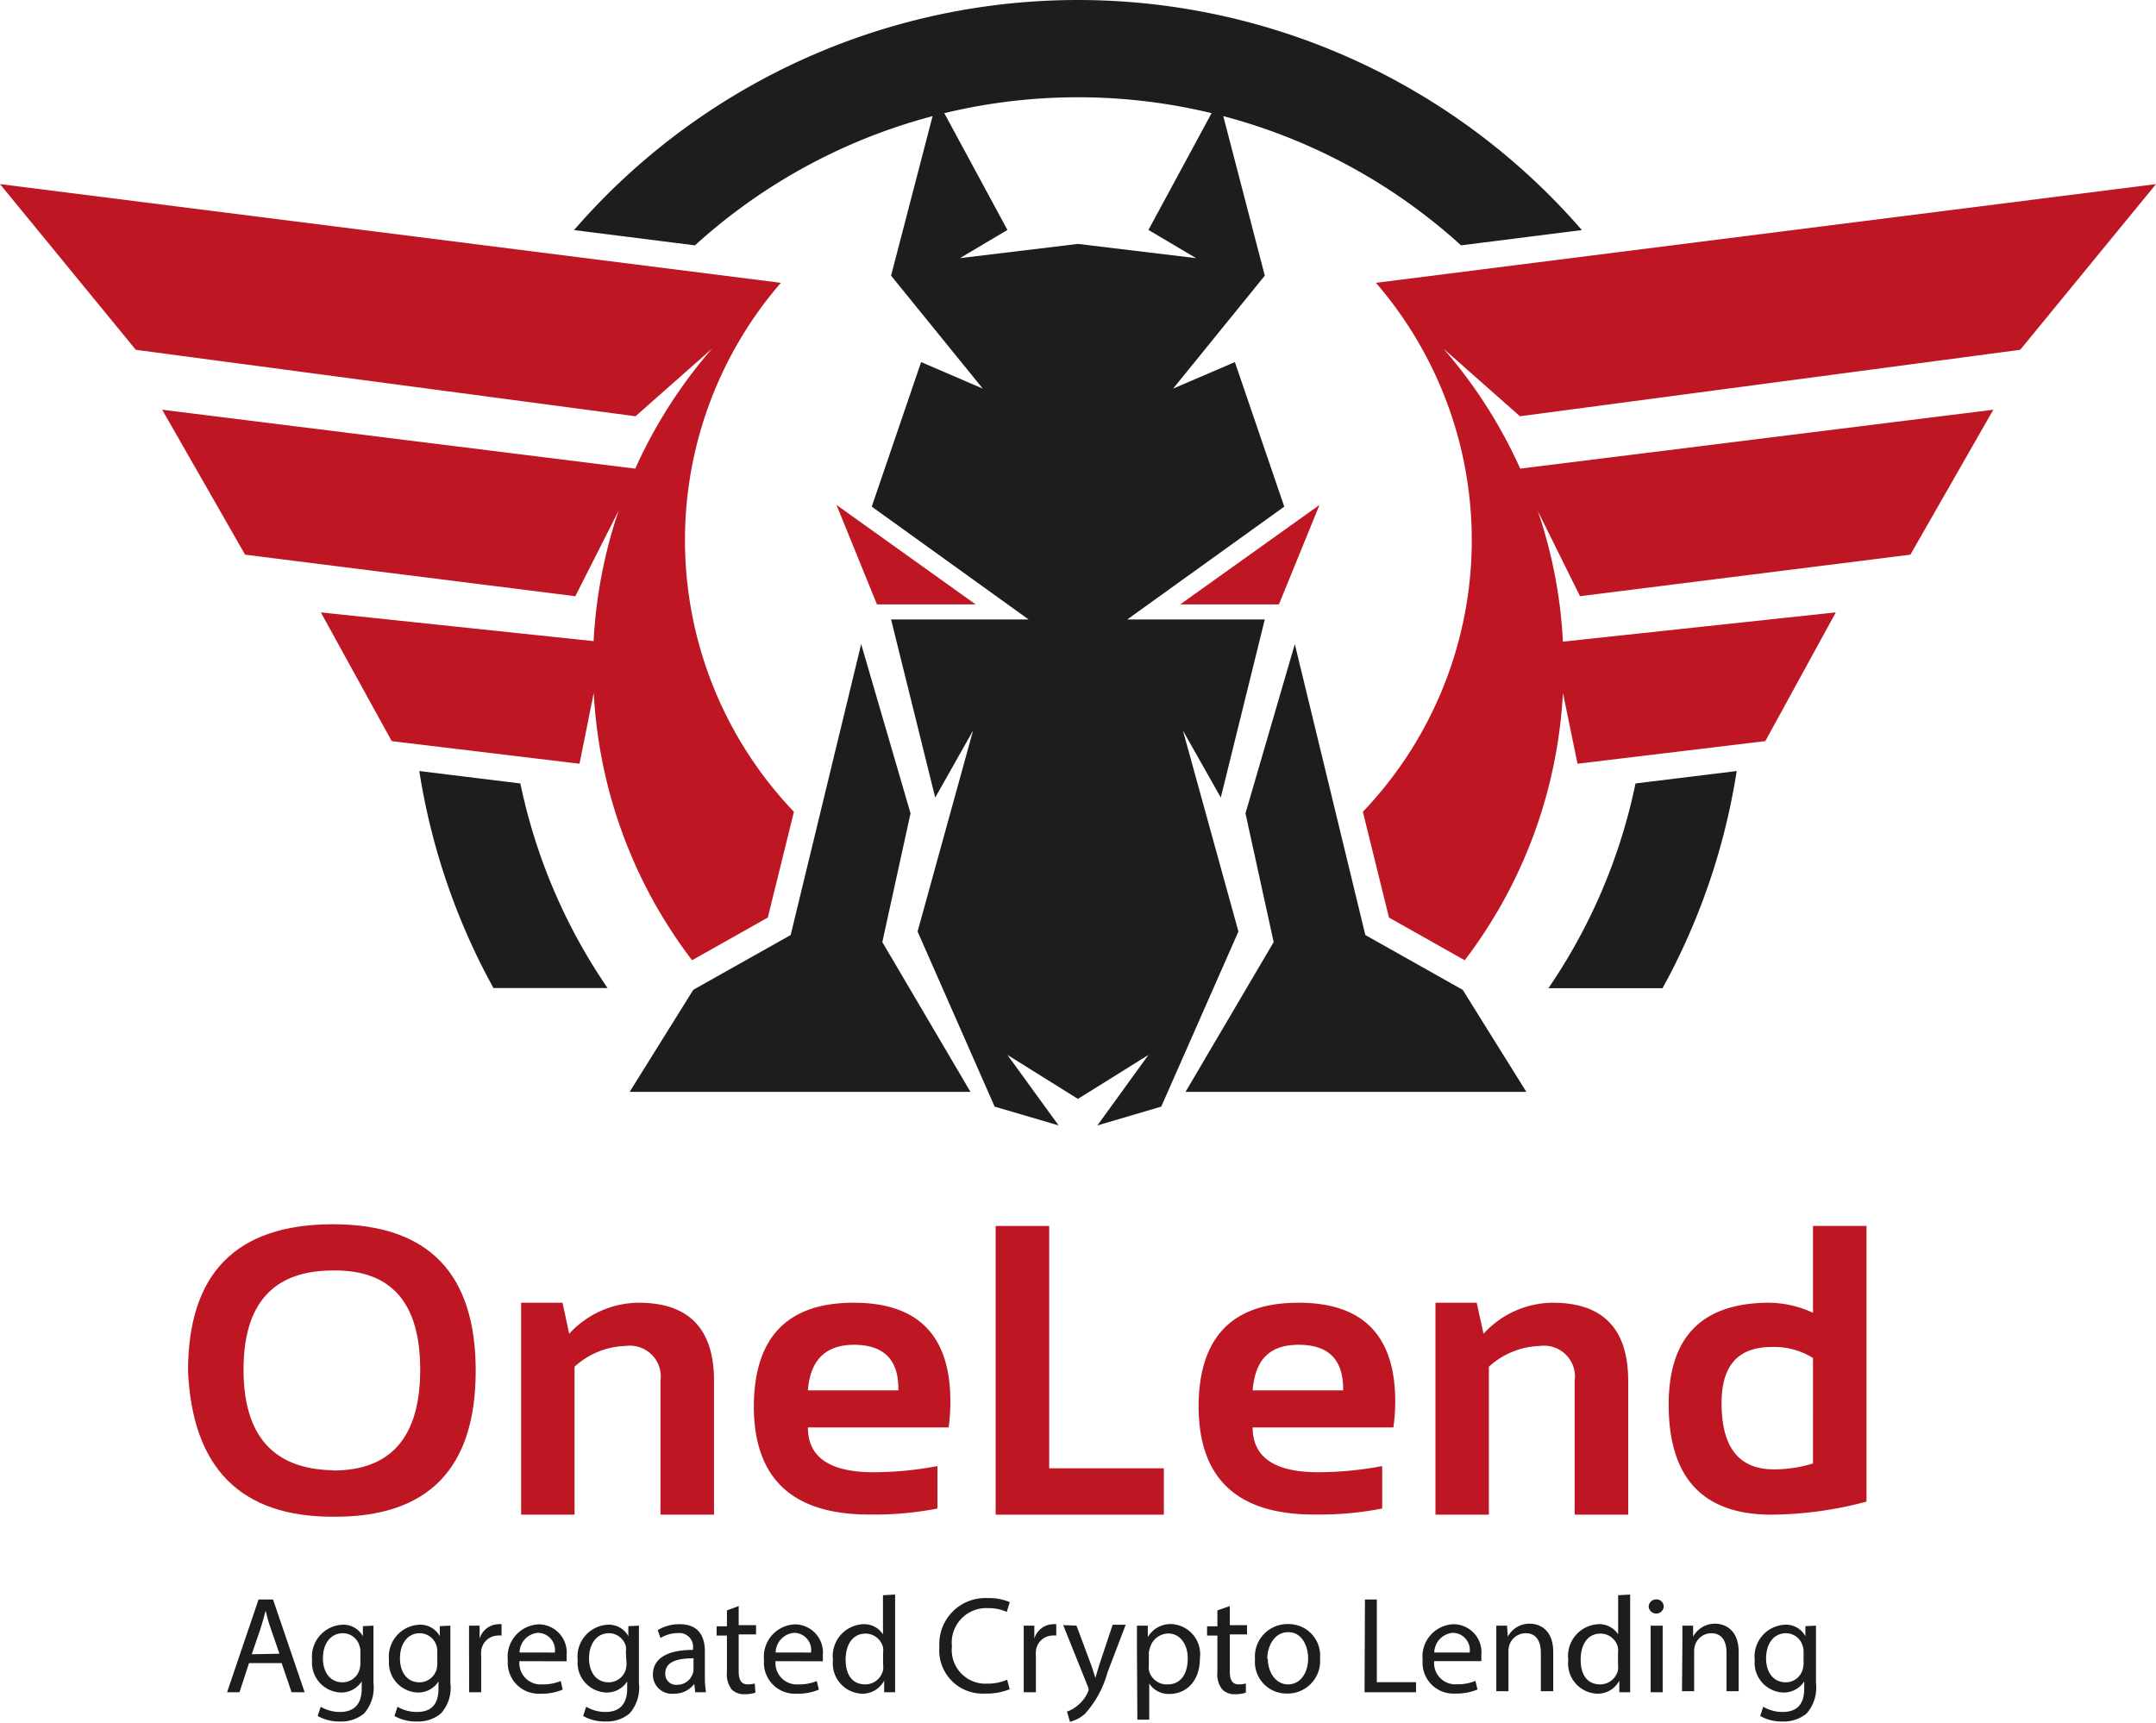 <svg xmlns="http://www.w3.org/2000/svg" viewBox="0 0 165.11 131.93"><defs><style>.cls-1{fill:#1d1d1b;}.cls-2{fill:#be1622;}</style></defs><title>Element 1</title><g id="Ebene_2" data-name="Ebene 2"><g id="Layer_1" data-name="Layer 1"><path class="cls-1" d="M32.11,59.05a50.67,50.67,0,0,0,5.68,16.62h8.74A43.28,43.28,0,0,1,39.85,60Z"/><path class="cls-1" d="M121.14,17.62a51.07,51.07,0,0,0-77.18,0l9.26,1.17a43.61,43.61,0,0,1,58.67,0Z"/><path class="cls-1" d="M125.25,60a43.26,43.26,0,0,1-6.67,15.68h8.74A50.67,50.67,0,0,0,133,59.05Z"/><path class="cls-1" d="M19.07,127.37l-.73,2.23h-.95l2.41-7.1h1.11l2.42,7.1h-1l-.76-2.23Zm2.33-.72-.69-2c-.16-.46-.27-.89-.37-1.3h0c-.11.42-.22.86-.36,1.29l-.7,2.05Z"/><path class="cls-1" d="M28.6,124.5c0,.37,0,.78,0,1.4v3a3,3,0,0,1-.72,2.33,2.75,2.75,0,0,1-1.86.61,3.31,3.31,0,0,1-1.69-.42l.23-.71a2.87,2.87,0,0,0,1.49.4c.95,0,1.65-.49,1.65-1.78v-.56h0a1.85,1.85,0,0,1-1.63.85,2.29,2.29,0,0,1-2.17-2.49,2.45,2.45,0,0,1,2.3-2.7,1.7,1.7,0,0,1,1.59.88h0l0-.77Zm-1,2a1.16,1.16,0,0,0-.06-.42,1.33,1.33,0,0,0-1.29-1c-.89,0-1.52.75-1.52,1.93,0,1,.51,1.83,1.51,1.83a1.35,1.35,0,0,0,1.28-.94,1.74,1.74,0,0,0,.08-.5Z"/><path class="cls-1" d="M34.49,124.5c0,.37,0,.78,0,1.4v3a2.91,2.91,0,0,1-.73,2.33,2.7,2.7,0,0,1-1.85.61,3.34,3.34,0,0,1-1.7-.42l.23-.71a2.91,2.91,0,0,0,1.5.4c1,0,1.64-.49,1.64-1.78v-.56h0a1.82,1.82,0,0,1-1.62.85,2.29,2.29,0,0,1-2.17-2.49,2.45,2.45,0,0,1,2.3-2.7,1.7,1.7,0,0,1,1.59.88h0l0-.77Zm-1,2a1.42,1.42,0,0,0-.05-.42,1.35,1.35,0,0,0-1.3-1c-.88,0-1.51.75-1.51,1.93,0,1,.5,1.83,1.5,1.83a1.37,1.37,0,0,0,1.29-.94,1.73,1.73,0,0,0,.07-.5Z"/><path class="cls-1" d="M35.92,126.09c0-.6,0-1.11,0-1.59h.81l0,1h0a1.54,1.54,0,0,1,1.42-1.11,1.09,1.09,0,0,1,.26,0v.87a1.51,1.51,0,0,0-.32,0,1.31,1.31,0,0,0-1.24,1.19,2.74,2.74,0,0,0,0,.43v2.72h-.92Z"/><path class="cls-1" d="M39.78,127.22A1.63,1.63,0,0,0,41.52,129a3.51,3.51,0,0,0,1.42-.26l.15.66a4.05,4.05,0,0,1-1.69.31,2.37,2.37,0,0,1-2.51-2.56,2.48,2.48,0,0,1,2.39-2.75,2.16,2.16,0,0,1,2.11,2.4,3.55,3.55,0,0,1,0,.43Zm2.71-.66a1.32,1.32,0,0,0-1.28-1.51,1.53,1.53,0,0,0-1.42,1.51Z"/><path class="cls-1" d="M48.93,124.5c0,.37,0,.78,0,1.4v3a3,3,0,0,1-.72,2.33,2.72,2.72,0,0,1-1.85.61,3.32,3.32,0,0,1-1.7-.42l.23-.71a2.88,2.88,0,0,0,1.5.4c.94,0,1.64-.49,1.64-1.78v-.56h0a1.83,1.83,0,0,1-1.62.85,2.28,2.28,0,0,1-2.17-2.49,2.44,2.44,0,0,1,2.29-2.7,1.69,1.69,0,0,1,1.59.88h0l0-.77Zm-1,2a1.42,1.42,0,0,0,0-.42,1.35,1.35,0,0,0-1.3-1c-.88,0-1.52.75-1.52,1.93,0,1,.51,1.83,1.51,1.83a1.37,1.37,0,0,0,1.29-.94,1.73,1.73,0,0,0,.07-.5Z"/><path class="cls-1" d="M53.24,129.6l-.07-.64h0a1.9,1.9,0,0,1-1.56.75A1.45,1.45,0,0,1,50,128.25c0-1.23,1.1-1.9,3.07-1.89v-.11a1.05,1.05,0,0,0-1.16-1.18,2.56,2.56,0,0,0-1.33.38l-.21-.61a3.19,3.19,0,0,1,1.68-.45c1.55,0,1.93,1.06,1.93,2.08v1.91a6.52,6.52,0,0,0,.09,1.22Zm-.13-2.6c-1,0-2.16.16-2.16,1.15a.82.82,0,0,0,.87.88,1.25,1.25,0,0,0,1.23-.85.8.8,0,0,0,.06-.3Z"/><path class="cls-1" d="M56.57,123v1.46H57.9v.71H56.57V128c0,.63.18,1,.7,1a2,2,0,0,0,.53-.07l.05.7a2.43,2.43,0,0,1-.83.12,1.3,1.3,0,0,1-1-.38,1.93,1.93,0,0,1-.35-1.33v-2.78h-.79v-.71h.79v-1.22Z"/><path class="cls-1" d="M59.39,127.22A1.64,1.64,0,0,0,61.14,129a3.46,3.46,0,0,0,1.41-.26l.16.66a4.09,4.09,0,0,1-1.69.31,2.37,2.37,0,0,1-2.51-2.56,2.48,2.48,0,0,1,2.39-2.75,2.16,2.16,0,0,1,2.11,2.4,3.14,3.14,0,0,1,0,.43Zm2.72-.66a1.32,1.32,0,0,0-1.28-1.51,1.54,1.54,0,0,0-1.43,1.51Z"/><path class="cls-1" d="M68.55,122.12v6.16c0,.46,0,1,0,1.32h-.84l0-.89h0a1.87,1.87,0,0,1-1.74,1,2.32,2.32,0,0,1-2.18-2.58,2.44,2.44,0,0,1,2.29-2.74,1.71,1.71,0,0,1,1.54.78h0v-3Zm-.92,4.46a1.67,1.67,0,0,0,0-.39,1.38,1.38,0,0,0-1.34-1.08c-1,0-1.53.85-1.53,2s.51,1.89,1.51,1.89a1.4,1.4,0,0,0,1.36-1.11,1.64,1.64,0,0,0,0-.4Z"/><path class="cls-1" d="M77.32,129.37a4.6,4.6,0,0,1-1.88.33,3.31,3.31,0,0,1-3.5-3.59,3.52,3.52,0,0,1,3.7-3.72,4,4,0,0,1,1.69.31l-.23.75a3.28,3.28,0,0,0-1.43-.29,2.64,2.64,0,0,0-2.77,2.92,2.58,2.58,0,0,0,2.73,2.86,3.67,3.67,0,0,0,1.5-.3Z"/><path class="cls-1" d="M78.4,126.09c0-.6,0-1.11,0-1.59h.81l0,1h0a1.53,1.53,0,0,1,1.41-1.11,1.12,1.12,0,0,1,.27,0v.87a1.51,1.51,0,0,0-.32,0,1.31,1.31,0,0,0-1.24,1.19,2.74,2.74,0,0,0,0,.43v2.72H78.4Z"/><path class="cls-1" d="M82.44,124.5l1.12,3c.12.34.24.74.33,1h0c.09-.31.2-.7.32-1.07l1-3h1l-1.39,3.64a7.82,7.82,0,0,1-1.74,3.19,2.65,2.65,0,0,1-1.14.6l-.23-.78a2.43,2.43,0,0,0,.81-.46,2.77,2.77,0,0,0,.78-1,.67.67,0,0,0,.07-.22.89.89,0,0,0-.06-.24l-1.89-4.7Z"/><path class="cls-1" d="M87.07,126.17c0-.66,0-1.18,0-1.67h.83l0,.88h0a2,2,0,0,1,1.81-1A2.31,2.31,0,0,1,91.89,127c0,1.83-1.12,2.73-2.32,2.73a1.76,1.76,0,0,1-1.56-.8h0v2.77h-.91Zm.91,1.36a2.07,2.07,0,0,0,0,.37A1.41,1.41,0,0,0,89.42,129c1,0,1.54-.8,1.54-2,0-1-.53-1.9-1.51-1.9a1.49,1.49,0,0,0-1.4,1.15,1.27,1.27,0,0,0-.07.38Z"/><path class="cls-1" d="M94.18,123v1.46H95.5v.71H94.18V128c0,.63.17,1,.69,1a2.14,2.14,0,0,0,.54-.07l0,.7a2.36,2.36,0,0,1-.82.12,1.29,1.29,0,0,1-1-.38,1.87,1.87,0,0,1-.36-1.33v-2.78h-.79v-.71h.79v-1.22Z"/><path class="cls-1" d="M101.09,127a2.49,2.49,0,0,1-2.54,2.7,2.42,2.42,0,0,1-2.44-2.62,2.49,2.49,0,0,1,2.53-2.7A2.41,2.41,0,0,1,101.09,127Zm-4,0c0,1.12.64,2,1.55,2s1.54-.83,1.54-2c0-.86-.43-2-1.52-2S97.05,126.09,97.05,127.06Z"/><path class="cls-1" d="M104.53,122.5h.91v6.33h3v.77h-3.94Z"/><path class="cls-1" d="M109.83,127.22a1.63,1.63,0,0,0,1.75,1.77,3.5,3.5,0,0,0,1.41-.26l.16.66a4.15,4.15,0,0,1-1.7.31,2.36,2.36,0,0,1-2.5-2.56,2.47,2.47,0,0,1,2.39-2.75,2.15,2.15,0,0,1,2.1,2.4,3.55,3.55,0,0,1,0,.43Zm2.72-.66a1.32,1.32,0,0,0-1.29-1.51,1.54,1.54,0,0,0-1.42,1.51Z"/><path class="cls-1" d="M114.59,125.88c0-.52,0-1,0-1.38h.82l.06.85h0a1.86,1.86,0,0,1,1.68-1c.71,0,1.8.42,1.8,2.17v3H118v-2.94c0-.82-.3-1.5-1.17-1.5a1.32,1.32,0,0,0-1.25.94,1.46,1.46,0,0,0-.06.44v3.06h-.93Z"/><path class="cls-1" d="M124.84,122.12v6.16c0,.46,0,1,0,1.32h-.83l0-.89h0a1.87,1.87,0,0,1-1.73,1,2.32,2.32,0,0,1-2.18-2.58,2.44,2.44,0,0,1,2.28-2.74,1.71,1.71,0,0,1,1.54.78h0v-3Zm-.93,4.46a1.67,1.67,0,0,0,0-.39,1.37,1.37,0,0,0-1.34-1.08c-1,0-1.52.85-1.52,2s.5,1.89,1.5,1.89a1.4,1.4,0,0,0,1.36-1.11,1.64,1.64,0,0,0,0-.4Z"/><path class="cls-1" d="M127.41,123.07a.58.58,0,0,1-1.15,0,.57.57,0,0,1,.58-.58A.55.55,0,0,1,127.41,123.07Zm-1,6.53v-5.1h.92v5.1Z"/><path class="cls-1" d="M128.84,125.88c0-.52,0-1,0-1.38h.82l0,.85h0a1.89,1.89,0,0,1,1.69-1c.7,0,1.8.42,1.8,2.17v3h-.93v-2.94c0-.82-.3-1.5-1.18-1.5a1.32,1.32,0,0,0-1.24.94,1.46,1.46,0,0,0-.06.44v3.06h-.93Z"/><path class="cls-1" d="M139.07,124.5c0,.37,0,.78,0,1.4v3a3,3,0,0,1-.72,2.33,2.75,2.75,0,0,1-1.86.61,3.31,3.31,0,0,1-1.69-.42l.23-.71a2.87,2.87,0,0,0,1.49.4c1,0,1.65-.49,1.65-1.78v-.56h0a1.85,1.85,0,0,1-1.63.85,2.28,2.28,0,0,1-2.16-2.49,2.44,2.44,0,0,1,2.29-2.7,1.69,1.69,0,0,1,1.59.88h0l0-.77Zm-.95,2a1.16,1.16,0,0,0-.06-.42,1.34,1.34,0,0,0-1.29-1c-.89,0-1.52.75-1.52,1.93,0,1,.51,1.83,1.51,1.83a1.35,1.35,0,0,0,1.28-.94,1.74,1.74,0,0,0,.08-.5Z"/><path class="cls-2" d="M14.4,105q0-11.24,11.1-11.24,10.94,0,10.93,11.24T25.5,116.16Q14.9,116.16,14.4,105Zm11.1,7.62q6.67,0,6.68-7.71T25.5,97.3q-6.85,0-6.85,7.59T25.5,112.6Z"/><path class="cls-2" d="M39.91,116V99.77h3.17l.51,2.38a7.26,7.26,0,0,1,5.32-2.38q5.78,0,5.77,6V116h-4.1V105.77a2.37,2.37,0,0,0-2.68-2.69A6.05,6.05,0,0,0,44,104.67V116Z"/><path class="cls-2" d="M65.39,99.77q7.39,0,7.39,7.55a15.07,15.07,0,0,1-.13,2H61.87c0,2.28,1.68,3.43,5,3.43a26.44,26.44,0,0,0,4.92-.47v3.25a25.26,25.26,0,0,1-5.23.46q-8.83,0-8.83-8.3Q57.77,99.76,65.39,99.77Zm-3.52,6.71H68.8v-.12q0-3.37-3.41-3.37C63.23,103,62.05,104.15,61.87,106.48Z"/><path class="cls-2" d="M80.35,93.89v18.56h8.78V116H76.25V93.89Z"/><path class="cls-2" d="M99.46,99.77q7.38,0,7.39,7.55a15.09,15.09,0,0,1-.14,2H95.93c0,2.28,1.68,3.43,5,3.43a26.44,26.44,0,0,0,4.92-.47v3.25a25.19,25.19,0,0,1-5.23.46q-8.82,0-8.83-8.3Q91.83,99.76,99.46,99.77Zm-3.53,6.71h6.93v-.12c0-2.25-1.14-3.37-3.4-3.37S96.12,104.15,95.93,106.48Z"/><path class="cls-2" d="M109.93,116V99.77h3.16l.52,2.38a7.22,7.22,0,0,1,5.31-2.38q5.77,0,5.77,6V116h-4.1V105.77a2.37,2.37,0,0,0-2.67-2.69,6.06,6.06,0,0,0-3.9,1.59V116Z"/><path class="cls-2" d="M142.94,115a28.71,28.71,0,0,1-7.28,1q-7.87,0-7.87-8.44,0-7.78,7.7-7.79a8.19,8.19,0,0,1,3.35.77V93.89h4.1Zm-4.1-11a5.64,5.64,0,0,0-3.18-.84q-3.82,0-3.82,4.28c0,3.4,1.32,5.09,4,5.09a10,10,0,0,0,3-.45Z"/><path class="cls-2" d="M154.71,26.79l10.4-12.69-59.74,7.56a30.12,30.12,0,0,1-1,40.51l2,8.1,5.8,3.27a36.94,36.94,0,0,0,7.52-20.48l1.12,5.43,14.38-1.73,5.4-9.86-20.9,2.24a36.69,36.69,0,0,0-1.92-10L121,45.66l25.3-3.18,6.35-11.1-36.23,4.51a37.19,37.19,0,0,0-5.89-9.2l5.87,5.19Z"/><path class="cls-2" d="M45.47,53.06A36.94,36.94,0,0,0,53,73.54l5.8-3.27,2-8.1a30.11,30.11,0,0,1-1-40.51L0,14.1,10.4,26.79l38.27,5.09,5.87-5.19a37.19,37.19,0,0,0-5.89,9.2L12.42,31.38l6.35,11.1,25.29,3.18,3.32-6.56a37.06,37.06,0,0,0-1.92,10L24.57,46.9,30,56.76l14.38,1.73Z"/><polygon class="cls-2" points="64.06 38.67 74.72 46.29 67.16 46.29 64.06 38.67"/><polygon class="cls-2" points="101.05 38.67 90.38 46.29 97.94 46.29 101.05 38.67"/><polygon class="cls-1" points="96.86 47.44 86.33 47.44 98.35 38.8 94.57 27.73 89.84 29.76 96.86 21.11 93.35 7.62 87.95 17.61 91.6 19.77 82.55 18.68 73.51 19.77 77.15 17.61 71.75 7.62 68.24 21.11 75.26 29.76 70.54 27.73 66.76 38.8 78.77 47.44 68.24 47.44 71.62 61.08 74.52 55.95 70.27 71.34 76.17 84.75 81.07 86.19 77.15 80.79 82.55 84.16 87.95 80.79 84.04 86.19 88.93 84.75 94.84 71.34 90.59 55.95 93.49 61.08 96.86 47.44"/><polygon class="cls-1" points="48.22 83.62 74.32 83.62 67.57 72.15 69.73 62.29 65.95 49.33 60.55 71.61 53.33 75.67 53.09 75.81 48.22 83.62"/><polygon class="cls-1" points="116.89 83.62 112.02 75.81 104.56 71.61 99.16 49.33 95.38 62.29 97.54 72.15 90.79 83.62 116.89 83.62"/></g></g></svg>